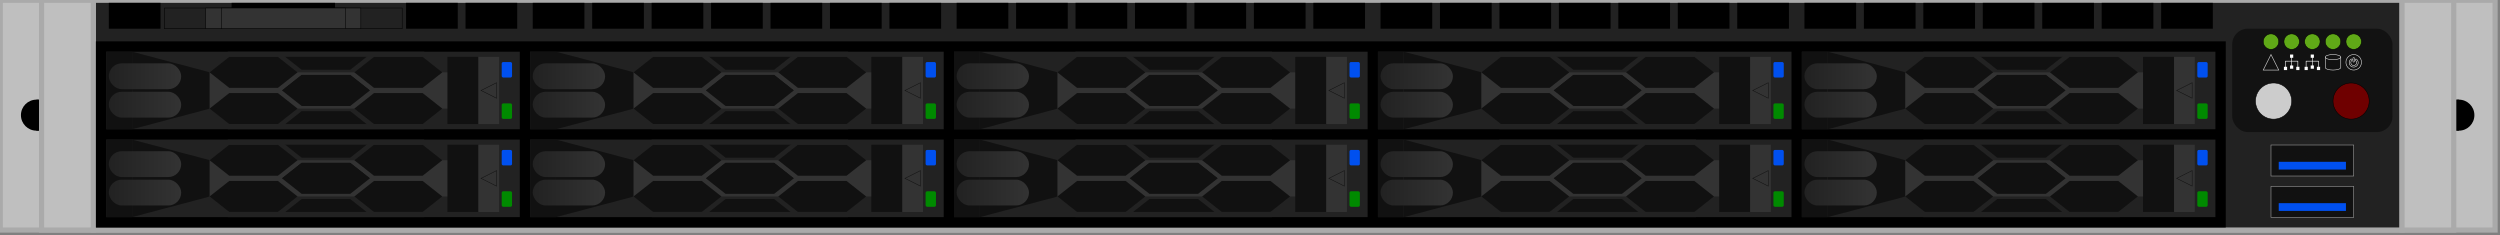 <?xml version="1.0" encoding="UTF-8"?>
<!DOCTYPE svg PUBLIC "-//W3C//DTD SVG 1.1//EN" "http://www.w3.org/Graphics/SVG/1.1/DTD/svg11.dtd">
<svg xmlns="http://www.w3.org/2000/svg" xmlns:xlink="http://www.w3.org/1999/xlink" version="1.1" width="4836px" height="455px" viewBox="-0.5 -0.5 4836 455"><rect x="-0.5" y="-0.5" width="4836" height="455" fill="#808080" stroke="none"/><defs><linearGradient x1="0%" y1="0%" x2="100%" y2="0%" id="mx-gradient-222222-1-333333-1-e-0"><stop offset="0%" style="stop-color: rgb(34, 34, 34); stop-opacity: 1;"/><stop offset="100%" style="stop-color: rgb(51, 51, 51); stop-opacity: 1;"/></linearGradient></defs><g><g/><g><rect x="0" y="0" width="4826" height="444.5" fill="#bfbfbf" stroke="#aaaaaa" stroke-width="10" pointer-events="all"/></g><g><rect x="180" y="0" width="4466" height="444.5" fill="#222222" stroke="#aaaaaa" stroke-width="10" pointer-events="all"/></g><g><rect x="70" y="192.25" width="40" height="60" fill="#000000" stroke="none" pointer-events="all"/></g><g><ellipse cx="110" cy="222.25" rx="30" ry="30" fill="#000000" stroke="none" pointer-events="all"/></g><g><ellipse cx="70" cy="222.25" rx="30" ry="30" fill="#000000" stroke="none" pointer-events="all"/></g><g><rect x="4715.96" y="192.25" width="40" height="60" fill="#000000" stroke="none" pointer-events="all"/></g><g><ellipse cx="4755.96" cy="222.25" rx="30" ry="30" fill="#000000" stroke="none" pointer-events="all"/></g><g><ellipse cx="4715.96" cy="222.25" rx="30" ry="30" fill="#000000" stroke="none" pointer-events="all"/></g><g><rect x="79.96" y="0" width="100" height="444.5" fill="#bfbfbf" stroke="#aaaaaa" stroke-width="10" pointer-events="all"/></g><g><rect x="4646" y="0" width="100" height="444.5" fill="#bfbfbf" stroke="#aaaaaa" stroke-width="10" pointer-events="all"/></g><g><rect x="3490" y="5" width="100" height="50" fill="#000000" stroke="none" pointer-events="all"/></g><g><rect x="3605" y="5" width="100" height="50" fill="#000000" stroke="none" pointer-events="all"/></g><g><rect x="3720" y="5" width="100" height="50" fill="#000000" stroke="none" pointer-events="all"/></g><g><rect x="3835" y="5" width="100" height="50" fill="#000000" stroke="none" pointer-events="all"/></g><g><rect x="3950" y="5" width="100" height="50" fill="#000000" stroke="none" pointer-events="all"/></g><g><rect x="4065" y="5" width="100" height="50" fill="#000000" stroke="none" pointer-events="all"/></g><g><rect x="4180" y="5" width="100" height="50" fill="#000000" stroke="none" pointer-events="all"/></g><g><rect x="2670" y="5" width="100" height="50" fill="#000000" stroke="none" pointer-events="all"/></g><g><rect x="2785" y="5" width="100" height="50" fill="#000000" stroke="none" pointer-events="all"/></g><g><rect x="2900" y="5" width="100" height="50" fill="#000000" stroke="none" pointer-events="all"/></g><g><rect x="3015" y="5" width="100" height="50" fill="#000000" stroke="none" pointer-events="all"/></g><g><rect x="3130" y="5" width="100" height="50" fill="#000000" stroke="none" pointer-events="all"/></g><g><rect x="3245" y="5" width="100" height="50" fill="#000000" stroke="none" pointer-events="all"/></g><g><rect x="3360" y="5" width="100" height="50" fill="#000000" stroke="none" pointer-events="all"/></g><g><rect x="1850" y="5" width="100" height="50" fill="#000000" stroke="none" pointer-events="all"/></g><g><rect x="1965" y="5" width="100" height="50" fill="#000000" stroke="none" pointer-events="all"/></g><g><rect x="2080" y="5" width="100" height="50" fill="#000000" stroke="none" pointer-events="all"/></g><g><rect x="2195" y="5" width="100" height="50" fill="#000000" stroke="none" pointer-events="all"/></g><g><rect x="2310" y="5" width="100" height="50" fill="#000000" stroke="none" pointer-events="all"/></g><g><rect x="2425" y="5" width="100" height="50" fill="#000000" stroke="none" pointer-events="all"/></g><g><rect x="2540" y="5" width="100" height="50" fill="#000000" stroke="none" pointer-events="all"/></g><g><rect x="1030" y="5" width="100" height="50" fill="#000000" stroke="none" pointer-events="all"/></g><g><rect x="1145" y="5" width="100" height="50" fill="#000000" stroke="none" pointer-events="all"/></g><g><rect x="1260" y="5" width="100" height="50" fill="#000000" stroke="none" pointer-events="all"/></g><g><rect x="1375" y="5" width="100" height="50" fill="#000000" stroke="none" pointer-events="all"/></g><g><rect x="1490" y="5" width="100" height="50" fill="#000000" stroke="none" pointer-events="all"/></g><g><rect x="1605" y="5" width="100" height="50" fill="#000000" stroke="none" pointer-events="all"/></g><g><rect x="1720" y="5" width="100" height="50" fill="#000000" stroke="none" pointer-events="all"/></g><g><rect x="210" y="5" width="100" height="50" fill="#000000" stroke="none" pointer-events="all"/></g><g><rect x="785" y="5" width="100" height="50" fill="#000000" stroke="none" pointer-events="all"/></g><g><rect x="900" y="5" width="100" height="50" fill="#000000" stroke="none" pointer-events="all"/></g><g><rect x="447.5" y="5" width="200" height="50" fill="#000000" stroke="none" pointer-events="all"/></g><g><rect x="317.5" y="15" width="460" height="40" fill="#222222" stroke="#000000" pointer-events="all"/></g><g><rect x="397.5" y="15" width="300" height="40" fill="#333333" stroke="#000000" pointer-events="all"/></g><g><rect x="4317.5" y="55" width="310" height="200" rx="30" ry="30" fill="#121212" stroke="none" pointer-events="all"/></g><g><ellipse cx="4392.5" cy="80" rx="15" ry="15" fill="#60a917" stroke="#000000" pointer-events="all"/></g><g><ellipse cx="4547.5" cy="195" rx="35" ry="35" fill="#6f0000" stroke="#000000" pointer-events="all"/></g><g><ellipse cx="4397.5" cy="195" rx="35" ry="35" fill="#cccccc" stroke="#000000" pointer-events="all"/></g><g><path d="M 4497.5 130 L 4497.5 110 C 4497.5 107.24 4504.22 105 4512.5 105 C 4520.78 105 4527.5 107.24 4527.5 110 L 4527.5 130 C 4527.5 132.76 4520.78 135 4512.5 135 C 4504.22 135 4497.5 132.76 4497.5 130 Z" fill="none" stroke="rgb(240, 240, 240)" stroke-miterlimit="10" pointer-events="all"/><path d="M 4497.5 110 C 4497.5 112.76 4504.22 115 4512.5 115 C 4520.78 115 4527.5 112.76 4527.5 110" fill="none" stroke="rgb(240, 240, 240)" stroke-miterlimit="10" pointer-events="all"/></g><g><rect x="4417.5" y="105" width="30" height="30" fill="none" stroke="none" pointer-events="all"/><path d="M 4429.36 105 L 4429.36 111.32 L 4431.93 111.32 L 4431.92 117.24 L 4420.44 117.23 C 4420.29 117.23 4420.15 117.29 4420.05 117.4 C 4419.94 117.51 4419.88 117.65 4419.88 117.8 L 4419.89 128.66 L 4417.5 128.66 L 4417.5 134.98 L 4423.66 134.98 L 4423.66 128.66 L 4421 128.66 L 4420.99 118.38 L 4431.92 118.39 L 4431.91 126.1 L 4429.35 126.1 L 4429.35 132.43 L 4435.51 132.43 L 4435.51 126.1 L 4433.02 126.1 L 4433.03 118.39 L 4443.93 118.4 L 4443.88 128.68 L 4441.34 128.68 L 4441.34 135 L 4447.5 135 L 4447.5 128.68 L 4444.99 128.68 L 4445.04 117.83 C 4445.04 117.68 4444.99 117.53 4444.88 117.43 C 4444.78 117.32 4444.64 117.26 4444.49 117.26 L 4433.03 117.25 L 4433.04 111.32 L 4435.52 111.32 L 4435.52 105 Z" fill="#ffffff" stroke="none" pointer-events="all"/></g><g><path d="M 4377.5 105 L 4407.5 120 L 4377.5 135 Z" fill="none" stroke="rgb(240, 240, 240)" stroke-miterlimit="10" transform="rotate(-90,4392.5,120)" pointer-events="all"/></g><g><path d="M 4552.44 119.67 C 4553.33 119.67 4553.96 119.04 4553.96 118.21 L 4553.96 112.2 C 4553.96 111.42 4553.43 110.69 4552.54 110.69 C 4551.65 110.69 4551.03 111.41 4551.03 112.06 L 4551.03 118.22 C 4551.03 119.03 4551.72 119.67 4552.44 119.67 Z M 4552.45 129.32 C 4557.22 129.32 4561.17 125.49 4561.17 120.75 C 4561.17 118.37 4560.31 115.69 4557.68 113.75 C 4557.2 113.37 4556.22 113.57 4555.78 114.16 C 4555.37 114.75 4555.34 115.61 4556 116.24 C 4557.31 117.28 4558.17 118.92 4558.17 120.6 C 4558.17 123.87 4555.37 126.3 4552.57 126.3 C 4549.81 126.3 4547.05 124.29 4546.85 120.69 C 4546.81 119.24 4547.63 117.18 4549.08 116.17 C 4549.58 115.76 4549.78 114.83 4549.17 114.12 C 4548.59 113.38 4547.64 113.5 4547.24 113.82 C 4545.01 115.64 4543.93 117.68 4543.88 120.49 C 4543.88 125.73 4547.87 129.32 4552.45 129.32 Z M 4552.49 135 C 4543.95 135 4537.5 128.07 4537.5 119.94 C 4537.5 111.77 4544.21 105 4552.64 105 C 4560.38 105 4567.5 111.26 4567.5 119.91 C 4567.5 128.94 4560.28 135 4552.49 135 Z" fill="none" stroke="rgb(240, 240, 240)" stroke-miterlimit="10" pointer-events="all"/></g><g><ellipse cx="4432.5" cy="80" rx="15" ry="15" fill="#60a917" stroke="#000000" pointer-events="all"/></g><g><ellipse cx="4472.5" cy="80" rx="15" ry="15" fill="#60a917" stroke="#000000" pointer-events="all"/></g><g><ellipse cx="4512.5" cy="80" rx="15" ry="15" fill="#60a917" stroke="#000000" pointer-events="all"/></g><g><ellipse cx="4552.5" cy="80" rx="15" ry="15" fill="#60a917" stroke="#000000" pointer-events="all"/></g><g><rect x="4457.5" y="105" width="30" height="30" fill="none" stroke="none" pointer-events="all"/><path d="M 4469.36 105 L 4469.36 111.32 L 4471.93 111.32 L 4471.92 117.24 L 4460.44 117.23 C 4460.29 117.23 4460.15 117.29 4460.05 117.4 C 4459.94 117.51 4459.88 117.65 4459.88 117.8 L 4459.89 128.66 L 4457.5 128.66 L 4457.5 134.98 L 4463.66 134.98 L 4463.66 128.66 L 4461 128.66 L 4460.99 118.38 L 4471.92 118.39 L 4471.91 126.1 L 4469.35 126.1 L 4469.35 132.43 L 4475.51 132.43 L 4475.51 126.1 L 4473.02 126.1 L 4473.03 118.39 L 4483.93 118.4 L 4483.88 128.68 L 4481.34 128.68 L 4481.34 135 L 4487.5 135 L 4487.5 128.68 L 4484.99 128.68 L 4485.04 117.83 C 4485.04 117.68 4484.99 117.53 4484.88 117.43 C 4484.78 117.32 4484.64 117.26 4484.49 117.26 L 4473.03 117.25 L 4473.04 111.32 L 4475.52 111.32 L 4475.52 105 Z" fill="#ffffff" stroke="none" pointer-events="all"/></g><g><rect x="427.5" y="15" width="240" height="40" fill="#333333" stroke="#000000" pointer-events="all"/></g><g><rect x="185" y="79.5" width="4120" height="360" fill="#000000" stroke="none" pointer-events="all"/></g><g><rect x="205" y="99.5" width="800" height="150" fill="#222222" stroke="none" pointer-events="all"/></g><g><rect x="215" y="139.5" width="660" height="70" fill="#333333" stroke="none" pointer-events="all"/></g><g><path d="M 443.02 109.5 L 536.98 109.5 L 575 139.5 L 536.98 169.5 L 443.02 169.5 L 405 139.5 Z" fill="#111111" stroke="none" pointer-events="all"/></g><g><rect x="205" y="99.5" width="50" height="150" fill="#111111" stroke="none" pointer-events="all"/></g><g><path d="M 255 249.5 L 294.77 99.5 L 365.23 99.5 L 405 249.5 Z" fill="#111111" stroke="none" transform="rotate(90,330,174.5)" pointer-events="all"/></g><g><rect x="865" y="109.5" width="60" height="130" fill="#111111" stroke="none" pointer-events="all"/></g><g><rect x="925" y="109.5" width="40" height="130" fill="#333333" stroke="none" pointer-events="all"/></g><g><rect x="210" y="122" width="140" height="50" rx="25" ry="25" fill="url(#mx-gradient-222222-1-333333-1-e-0)" stroke="none" pointer-events="all"/></g><g><rect x="210" y="177" width="140" height="50" rx="25" ry="25" fill="url(#mx-gradient-222222-1-333333-1-e-0)" stroke="none" pointer-events="all"/></g><g><path d="M 930 159.5 L 960 174.5 L 930 189.5 Z" fill="#333333" stroke="#111111" stroke-miterlimit="10" transform="rotate(-180,945,174.5)" pointer-events="all"/></g><g><path d="M 443.02 179.5 L 536.98 179.5 L 575 209.5 L 536.98 239.5 L 443.02 239.5 L 405 209.5 Z" fill="#111111" stroke="none" pointer-events="all"/></g><g><path d="M 583.02 144.5 L 676.98 144.5 L 715 174.5 L 676.98 204.5 L 583.02 204.5 L 545 174.5 Z" fill="#111111" stroke="none" pointer-events="all"/></g><g><path d="M 723.02 179.5 L 816.98 179.5 L 855 209.5 L 816.98 239.5 L 723.02 239.5 L 685 209.5 Z" fill="#111111" stroke="none" pointer-events="all"/></g><g><path d="M 723.02 109.5 L 816.98 109.5 L 855 139.5 L 816.98 169.5 L 723.02 169.5 L 685 139.5 Z" fill="#111111" stroke="none" pointer-events="all"/></g><g><path d="M 545 174.5 L 583 144.5 L 677 144.5 L 715 174.5 Z" fill="#111111" stroke="none" pointer-events="all"/></g><g><path d="M 545 244.5 L 583 214.5 L 677 214.5 L 715 244.5 Z" fill="#111111" stroke="none" pointer-events="all"/></g><g><path d="M 545 134.5 L 583 104.5 L 677 104.5 L 715 134.5 Z" fill="#111111" stroke="none" transform="translate(0,119.5)scale(1,-1)translate(0,-119.5)" pointer-events="all"/></g><g><rect x="440" y="239.5" width="380" height="10" fill="#222222" stroke="none" pointer-events="all"/></g><g><rect x="440" y="99.5" width="380" height="10" fill="#222222" stroke="none" pointer-events="all"/></g><g><rect x="970" y="199.5" width="20" height="30" rx="3" ry="3" fill="#008a00" stroke="none" pointer-events="all"/></g><g><rect x="970" y="119.5" width="20" height="30" rx="3" ry="3" fill="#0050ef" stroke="none" pointer-events="all"/></g><g><rect x="1025" y="99.5" width="800" height="150" fill="#222222" stroke="none" pointer-events="all"/></g><g><rect x="1035" y="139.5" width="660" height="70" fill="#333333" stroke="none" pointer-events="all"/></g><g><path d="M 1263.02 109.5 L 1356.98 109.5 L 1395 139.5 L 1356.98 169.5 L 1263.02 169.5 L 1225 139.5 Z" fill="#111111" stroke="none" pointer-events="all"/></g><g><rect x="1025" y="99.5" width="50" height="150" fill="#111111" stroke="none" pointer-events="all"/></g><g><path d="M 1075 249.5 L 1114.77 99.5 L 1185.23 99.5 L 1225 249.5 Z" fill="#111111" stroke="none" transform="rotate(90,1150,174.5)" pointer-events="all"/></g><g><rect x="1685" y="109.5" width="60" height="130" fill="#111111" stroke="none" pointer-events="all"/></g><g><rect x="1745" y="109.5" width="40" height="130" fill="#333333" stroke="none" pointer-events="all"/></g><g><rect x="1030" y="122" width="140" height="50" rx="25" ry="25" fill="url(#mx-gradient-222222-1-333333-1-e-0)" stroke="none" pointer-events="all"/></g><g><rect x="1030" y="177" width="140" height="50" rx="25" ry="25" fill="url(#mx-gradient-222222-1-333333-1-e-0)" stroke="none" pointer-events="all"/></g><g><path d="M 1750 159.5 L 1780 174.5 L 1750 189.5 Z" fill="#333333" stroke="#111111" stroke-miterlimit="10" transform="rotate(-180,1765,174.5)" pointer-events="all"/></g><g><path d="M 1263.02 179.5 L 1356.98 179.5 L 1395 209.5 L 1356.98 239.5 L 1263.02 239.5 L 1225 209.5 Z" fill="#111111" stroke="none" pointer-events="all"/></g><g><path d="M 1403.02 144.5 L 1496.98 144.5 L 1535 174.5 L 1496.98 204.5 L 1403.02 204.5 L 1365 174.5 Z" fill="#111111" stroke="none" pointer-events="all"/></g><g><path d="M 1543.02 179.5 L 1636.98 179.5 L 1675 209.5 L 1636.98 239.5 L 1543.02 239.5 L 1505 209.5 Z" fill="#111111" stroke="none" pointer-events="all"/></g><g><path d="M 1543.02 109.5 L 1636.98 109.5 L 1675 139.5 L 1636.98 169.5 L 1543.02 169.5 L 1505 139.5 Z" fill="#111111" stroke="none" pointer-events="all"/></g><g><path d="M 1365 174.5 L 1403 144.5 L 1497 144.5 L 1535 174.5 Z" fill="#111111" stroke="none" pointer-events="all"/></g><g><path d="M 1365 244.5 L 1403 214.5 L 1497 214.5 L 1535 244.5 Z" fill="#111111" stroke="none" pointer-events="all"/></g><g><path d="M 1365 134.5 L 1403 104.5 L 1497 104.5 L 1535 134.5 Z" fill="#111111" stroke="none" transform="translate(0,119.5)scale(1,-1)translate(0,-119.5)" pointer-events="all"/></g><g><rect x="1260" y="239.5" width="380" height="10" fill="#222222" stroke="none" pointer-events="all"/></g><g><rect x="1260" y="99.5" width="380" height="10" fill="#222222" stroke="none" pointer-events="all"/></g><g><rect x="1790" y="199.5" width="20" height="30" rx="3" ry="3" fill="#008a00" stroke="none" pointer-events="all"/></g><g><rect x="1790" y="119.5" width="20" height="30" rx="3" ry="3" fill="#0050ef" stroke="none" pointer-events="all"/></g><g><rect x="205" y="269.5" width="800" height="150" fill="#222222" stroke="none" pointer-events="all"/></g><g><rect x="215" y="309.5" width="660" height="70" fill="#333333" stroke="none" pointer-events="all"/></g><g><path d="M 443.02 279.5 L 536.98 279.5 L 575 309.5 L 536.98 339.5 L 443.02 339.5 L 405 309.5 Z" fill="#111111" stroke="none" pointer-events="all"/></g><g><rect x="205" y="269.5" width="50" height="150" fill="#111111" stroke="none" pointer-events="all"/></g><g><path d="M 255 419.5 L 294.77 269.5 L 365.23 269.5 L 405 419.5 Z" fill="#111111" stroke="none" transform="rotate(90,330,344.5)" pointer-events="all"/></g><g><rect x="865" y="279.5" width="60" height="130" fill="#111111" stroke="none" pointer-events="all"/></g><g><rect x="925" y="279.5" width="40" height="130" fill="#333333" stroke="none" pointer-events="all"/></g><g><rect x="210" y="292" width="140" height="50" rx="25" ry="25" fill="url(#mx-gradient-222222-1-333333-1-e-0)" stroke="none" pointer-events="all"/></g><g><rect x="210" y="347" width="140" height="50" rx="25" ry="25" fill="url(#mx-gradient-222222-1-333333-1-e-0)" stroke="none" pointer-events="all"/></g><g><path d="M 930 329.5 L 960 344.5 L 930 359.5 Z" fill="#333333" stroke="#111111" stroke-miterlimit="10" transform="rotate(-180,945,344.5)" pointer-events="all"/></g><g><path d="M 443.02 349.5 L 536.98 349.5 L 575 379.5 L 536.98 409.5 L 443.02 409.5 L 405 379.5 Z" fill="#111111" stroke="none" pointer-events="all"/></g><g><path d="M 583.02 314.5 L 676.98 314.5 L 715 344.5 L 676.98 374.5 L 583.02 374.5 L 545 344.5 Z" fill="#111111" stroke="none" pointer-events="all"/></g><g><path d="M 723.02 349.5 L 816.98 349.5 L 855 379.5 L 816.98 409.5 L 723.02 409.5 L 685 379.5 Z" fill="#111111" stroke="none" pointer-events="all"/></g><g><path d="M 723.02 279.5 L 816.98 279.5 L 855 309.5 L 816.98 339.5 L 723.02 339.5 L 685 309.5 Z" fill="#111111" stroke="none" pointer-events="all"/></g><g><path d="M 545 344.5 L 583 314.5 L 677 314.5 L 715 344.5 Z" fill="#111111" stroke="none" pointer-events="all"/></g><g><path d="M 545 414.5 L 583 384.5 L 677 384.5 L 715 414.5 Z" fill="#111111" stroke="none" pointer-events="all"/></g><g><path d="M 545 304.5 L 583 274.5 L 677 274.5 L 715 304.5 Z" fill="#111111" stroke="none" transform="translate(0,289.5)scale(1,-1)translate(0,-289.5)" pointer-events="all"/></g><g><rect x="440" y="409.5" width="380" height="10" fill="#222222" stroke="none" pointer-events="all"/></g><g><rect x="440" y="269.5" width="380" height="10" fill="#222222" stroke="none" pointer-events="all"/></g><g><rect x="970" y="369.5" width="20" height="30" rx="3" ry="3" fill="#008a00" stroke="none" pointer-events="all"/></g><g><rect x="970" y="289.5" width="20" height="30" rx="3" ry="3" fill="#0050ef" stroke="none" pointer-events="all"/></g><g><rect x="1025" y="269.5" width="800" height="150" fill="#222222" stroke="none" pointer-events="all"/></g><g><rect x="1035" y="309.5" width="660" height="70" fill="#333333" stroke="none" pointer-events="all"/></g><g><path d="M 1263.02 279.5 L 1356.98 279.5 L 1395 309.5 L 1356.98 339.5 L 1263.02 339.5 L 1225 309.5 Z" fill="#111111" stroke="none" pointer-events="all"/></g><g><rect x="1025" y="269.5" width="50" height="150" fill="#111111" stroke="none" pointer-events="all"/></g><g><path d="M 1075 419.5 L 1114.77 269.5 L 1185.23 269.5 L 1225 419.5 Z" fill="#111111" stroke="none" transform="rotate(90,1150,344.5)" pointer-events="all"/></g><g><rect x="1685" y="279.5" width="60" height="130" fill="#111111" stroke="none" pointer-events="all"/></g><g><rect x="1745" y="279.5" width="40" height="130" fill="#333333" stroke="none" pointer-events="all"/></g><g><rect x="1030" y="292" width="140" height="50" rx="25" ry="25" fill="url(#mx-gradient-222222-1-333333-1-e-0)" stroke="none" pointer-events="all"/></g><g><rect x="1030" y="347" width="140" height="50" rx="25" ry="25" fill="url(#mx-gradient-222222-1-333333-1-e-0)" stroke="none" pointer-events="all"/></g><g><path d="M 1750 329.5 L 1780 344.5 L 1750 359.5 Z" fill="#333333" stroke="#111111" stroke-miterlimit="10" transform="rotate(-180,1765,344.5)" pointer-events="all"/></g><g><path d="M 1263.02 349.5 L 1356.98 349.5 L 1395 379.5 L 1356.98 409.5 L 1263.02 409.5 L 1225 379.5 Z" fill="#111111" stroke="none" pointer-events="all"/></g><g><path d="M 1403.02 314.5 L 1496.98 314.5 L 1535 344.5 L 1496.98 374.5 L 1403.02 374.5 L 1365 344.5 Z" fill="#111111" stroke="none" pointer-events="all"/></g><g><path d="M 1543.02 349.5 L 1636.98 349.5 L 1675 379.5 L 1636.98 409.5 L 1543.02 409.5 L 1505 379.5 Z" fill="#111111" stroke="none" pointer-events="all"/></g><g><path d="M 1543.02 279.5 L 1636.98 279.5 L 1675 309.5 L 1636.98 339.5 L 1543.02 339.5 L 1505 309.5 Z" fill="#111111" stroke="none" pointer-events="all"/></g><g><path d="M 1365 344.5 L 1403 314.5 L 1497 314.5 L 1535 344.5 Z" fill="#111111" stroke="none" pointer-events="all"/></g><g><path d="M 1365 414.5 L 1403 384.5 L 1497 384.5 L 1535 414.5 Z" fill="#111111" stroke="none" pointer-events="all"/></g><g><path d="M 1365 304.5 L 1403 274.5 L 1497 274.5 L 1535 304.5 Z" fill="#111111" stroke="none" transform="translate(0,289.5)scale(1,-1)translate(0,-289.5)" pointer-events="all"/></g><g><rect x="1260" y="409.5" width="380" height="10" fill="#222222" stroke="none" pointer-events="all"/></g><g><rect x="1260" y="269.5" width="380" height="10" fill="#222222" stroke="none" pointer-events="all"/></g><g><rect x="1790" y="369.5" width="20" height="30" rx="3" ry="3" fill="#008a00" stroke="none" pointer-events="all"/></g><g><rect x="1790" y="289.5" width="20" height="30" rx="3" ry="3" fill="#0050ef" stroke="none" pointer-events="all"/></g><g><rect x="1845" y="99.5" width="800" height="150" fill="#222222" stroke="none" pointer-events="all"/></g><g><rect x="1855" y="139.5" width="660" height="70" fill="#333333" stroke="none" pointer-events="all"/></g><g><path d="M 2083.02 109.5 L 2176.98 109.5 L 2215 139.5 L 2176.98 169.5 L 2083.02 169.5 L 2045 139.5 Z" fill="#111111" stroke="none" pointer-events="all"/></g><g><rect x="1845" y="99.5" width="50" height="150" fill="#111111" stroke="none" pointer-events="all"/></g><g><path d="M 1895 249.5 L 1934.77 99.5 L 2005.23 99.5 L 2045 249.5 Z" fill="#111111" stroke="none" transform="rotate(90,1970,174.5)" pointer-events="all"/></g><g><rect x="2505" y="109.5" width="60" height="130" fill="#111111" stroke="none" pointer-events="all"/></g><g><rect x="2565" y="109.5" width="40" height="130" fill="#333333" stroke="none" pointer-events="all"/></g><g><rect x="1850" y="122" width="140" height="50" rx="25" ry="25" fill="url(#mx-gradient-222222-1-333333-1-e-0)" stroke="none" pointer-events="all"/></g><g><rect x="1850" y="177" width="140" height="50" rx="25" ry="25" fill="url(#mx-gradient-222222-1-333333-1-e-0)" stroke="none" pointer-events="all"/></g><g><path d="M 2570 159.5 L 2600 174.5 L 2570 189.5 Z" fill="#333333" stroke="#111111" stroke-miterlimit="10" transform="rotate(-180,2585,174.5)" pointer-events="all"/></g><g><path d="M 2083.02 179.5 L 2176.98 179.5 L 2215 209.5 L 2176.98 239.5 L 2083.02 239.5 L 2045 209.5 Z" fill="#111111" stroke="none" pointer-events="all"/></g><g><path d="M 2223.02 144.5 L 2316.98 144.5 L 2355 174.5 L 2316.98 204.5 L 2223.02 204.5 L 2185 174.5 Z" fill="#111111" stroke="none" pointer-events="all"/></g><g><path d="M 2363.02 179.5 L 2456.98 179.5 L 2495 209.5 L 2456.98 239.5 L 2363.02 239.5 L 2325 209.5 Z" fill="#111111" stroke="none" pointer-events="all"/></g><g><path d="M 2363.02 109.5 L 2456.98 109.5 L 2495 139.5 L 2456.98 169.5 L 2363.02 169.5 L 2325 139.5 Z" fill="#111111" stroke="none" pointer-events="all"/></g><g><path d="M 2185 174.5 L 2223 144.5 L 2317 144.5 L 2355 174.5 Z" fill="#111111" stroke="none" pointer-events="all"/></g><g><path d="M 2185 244.5 L 2223 214.5 L 2317 214.5 L 2355 244.5 Z" fill="#111111" stroke="none" pointer-events="all"/></g><g><path d="M 2185 134.5 L 2223 104.5 L 2317 104.5 L 2355 134.5 Z" fill="#111111" stroke="none" transform="translate(0,119.5)scale(1,-1)translate(0,-119.5)" pointer-events="all"/></g><g><rect x="2080" y="239.5" width="380" height="10" fill="#222222" stroke="none" pointer-events="all"/></g><g><rect x="2080" y="99.5" width="380" height="10" fill="#222222" stroke="none" pointer-events="all"/></g><g><rect x="2610" y="199.5" width="20" height="30" rx="3" ry="3" fill="#008a00" stroke="none" pointer-events="all"/></g><g><rect x="2610" y="119.5" width="20" height="30" rx="3" ry="3" fill="#0050ef" stroke="none" pointer-events="all"/></g><g><rect x="2665" y="99.5" width="800" height="150" fill="#222222" stroke="none" pointer-events="all"/></g><g><rect x="2675" y="139.5" width="660" height="70" fill="#333333" stroke="none" pointer-events="all"/></g><g><path d="M 2903.02 109.5 L 2996.98 109.5 L 3035 139.5 L 2996.98 169.5 L 2903.02 169.5 L 2865 139.5 Z" fill="#111111" stroke="none" pointer-events="all"/></g><g><rect x="2665" y="99.5" width="50" height="150" fill="#111111" stroke="none" pointer-events="all"/></g><g><path d="M 2715 249.5 L 2754.77 99.5 L 2825.23 99.5 L 2865 249.5 Z" fill="#111111" stroke="none" transform="rotate(90,2790,174.5)" pointer-events="all"/></g><g><rect x="3325" y="109.5" width="60" height="130" fill="#111111" stroke="none" pointer-events="all"/></g><g><rect x="3385" y="109.5" width="40" height="130" fill="#333333" stroke="none" pointer-events="all"/></g><g><rect x="2670" y="122" width="140" height="50" rx="25" ry="25" fill="url(#mx-gradient-222222-1-333333-1-e-0)" stroke="none" pointer-events="all"/></g><g><rect x="2670" y="177" width="140" height="50" rx="25" ry="25" fill="url(#mx-gradient-222222-1-333333-1-e-0)" stroke="none" pointer-events="all"/></g><g><path d="M 3390 159.5 L 3420 174.5 L 3390 189.5 Z" fill="#333333" stroke="#111111" stroke-miterlimit="10" transform="rotate(-180,3405,174.5)" pointer-events="all"/></g><g><path d="M 2903.02 179.5 L 2996.98 179.5 L 3035 209.5 L 2996.98 239.5 L 2903.02 239.5 L 2865 209.5 Z" fill="#111111" stroke="none" pointer-events="all"/></g><g><path d="M 3043.02 144.5 L 3136.98 144.5 L 3175 174.5 L 3136.98 204.5 L 3043.02 204.5 L 3005 174.5 Z" fill="#111111" stroke="none" pointer-events="all"/></g><g><path d="M 3183.02 179.5 L 3276.98 179.5 L 3315 209.5 L 3276.98 239.5 L 3183.02 239.5 L 3145 209.5 Z" fill="#111111" stroke="none" pointer-events="all"/></g><g><path d="M 3183.02 109.5 L 3276.98 109.5 L 3315 139.5 L 3276.98 169.5 L 3183.02 169.5 L 3145 139.5 Z" fill="#111111" stroke="none" pointer-events="all"/></g><g><path d="M 3005 174.5 L 3043 144.5 L 3137 144.5 L 3175 174.5 Z" fill="#111111" stroke="none" pointer-events="all"/></g><g><path d="M 3005 244.5 L 3043 214.5 L 3137 214.5 L 3175 244.5 Z" fill="#111111" stroke="none" pointer-events="all"/></g><g><path d="M 3005 134.5 L 3043 104.5 L 3137 104.5 L 3175 134.5 Z" fill="#111111" stroke="none" transform="translate(0,119.5)scale(1,-1)translate(0,-119.5)" pointer-events="all"/></g><g><rect x="2900" y="239.5" width="380" height="10" fill="#222222" stroke="none" pointer-events="all"/></g><g><rect x="2900" y="99.5" width="380" height="10" fill="#222222" stroke="none" pointer-events="all"/></g><g><rect x="3430" y="199.5" width="20" height="30" rx="3" ry="3" fill="#008a00" stroke="none" pointer-events="all"/></g><g><rect x="3430" y="119.5" width="20" height="30" rx="3" ry="3" fill="#0050ef" stroke="none" pointer-events="all"/></g><g><rect x="1845" y="269.5" width="800" height="150" fill="#222222" stroke="none" pointer-events="all"/></g><g><rect x="1855" y="309.5" width="660" height="70" fill="#333333" stroke="none" pointer-events="all"/></g><g><path d="M 2083.02 279.5 L 2176.98 279.5 L 2215 309.5 L 2176.98 339.5 L 2083.02 339.5 L 2045 309.5 Z" fill="#111111" stroke="none" pointer-events="all"/></g><g><rect x="1845" y="269.5" width="50" height="150" fill="#111111" stroke="none" pointer-events="all"/></g><g><path d="M 1895 419.5 L 1934.77 269.5 L 2005.23 269.5 L 2045 419.5 Z" fill="#111111" stroke="none" transform="rotate(90,1970,344.5)" pointer-events="all"/></g><g><rect x="2505" y="279.5" width="60" height="130" fill="#111111" stroke="none" pointer-events="all"/></g><g><rect x="2565" y="279.5" width="40" height="130" fill="#333333" stroke="none" pointer-events="all"/></g><g><rect x="1850" y="292" width="140" height="50" rx="25" ry="25" fill="url(#mx-gradient-222222-1-333333-1-e-0)" stroke="none" pointer-events="all"/></g><g><rect x="1850" y="347" width="140" height="50" rx="25" ry="25" fill="url(#mx-gradient-222222-1-333333-1-e-0)" stroke="none" pointer-events="all"/></g><g><path d="M 2570 329.5 L 2600 344.5 L 2570 359.5 Z" fill="#333333" stroke="#111111" stroke-miterlimit="10" transform="rotate(-180,2585,344.5)" pointer-events="all"/></g><g><path d="M 2083.02 349.5 L 2176.98 349.5 L 2215 379.5 L 2176.98 409.5 L 2083.02 409.5 L 2045 379.5 Z" fill="#111111" stroke="none" pointer-events="all"/></g><g><path d="M 2223.02 314.5 L 2316.98 314.5 L 2355 344.5 L 2316.98 374.5 L 2223.02 374.5 L 2185 344.5 Z" fill="#111111" stroke="none" pointer-events="all"/></g><g><path d="M 2363.02 349.5 L 2456.98 349.5 L 2495 379.5 L 2456.98 409.5 L 2363.02 409.5 L 2325 379.5 Z" fill="#111111" stroke="none" pointer-events="all"/></g><g><path d="M 2363.02 279.5 L 2456.98 279.5 L 2495 309.5 L 2456.98 339.5 L 2363.02 339.5 L 2325 309.5 Z" fill="#111111" stroke="none" pointer-events="all"/></g><g><path d="M 2185 344.5 L 2223 314.5 L 2317 314.5 L 2355 344.5 Z" fill="#111111" stroke="none" pointer-events="all"/></g><g><path d="M 2185 414.5 L 2223 384.5 L 2317 384.5 L 2355 414.5 Z" fill="#111111" stroke="none" pointer-events="all"/></g><g><path d="M 2185 304.5 L 2223 274.5 L 2317 274.5 L 2355 304.5 Z" fill="#111111" stroke="none" transform="translate(0,289.5)scale(1,-1)translate(0,-289.5)" pointer-events="all"/></g><g><rect x="2080" y="409.5" width="380" height="10" fill="#222222" stroke="none" pointer-events="all"/></g><g><rect x="2080" y="269.5" width="380" height="10" fill="#222222" stroke="none" pointer-events="all"/></g><g><rect x="2610" y="369.5" width="20" height="30" rx="3" ry="3" fill="#008a00" stroke="none" pointer-events="all"/></g><g><rect x="2610" y="289.5" width="20" height="30" rx="3" ry="3" fill="#0050ef" stroke="none" pointer-events="all"/></g><g><rect x="2665" y="269.5" width="800" height="150" fill="#222222" stroke="none" pointer-events="all"/></g><g><rect x="2675" y="309.5" width="660" height="70" fill="#333333" stroke="none" pointer-events="all"/></g><g><path d="M 2903.02 279.5 L 2996.98 279.5 L 3035 309.5 L 2996.98 339.5 L 2903.02 339.5 L 2865 309.5 Z" fill="#111111" stroke="none" pointer-events="all"/></g><g><rect x="2665" y="269.5" width="50" height="150" fill="#111111" stroke="none" pointer-events="all"/></g><g><path d="M 2715 419.5 L 2754.77 269.5 L 2825.23 269.5 L 2865 419.5 Z" fill="#111111" stroke="none" transform="rotate(90,2790,344.5)" pointer-events="all"/></g><g><rect x="3325" y="279.5" width="60" height="130" fill="#111111" stroke="none" pointer-events="all"/></g><g><rect x="3385" y="279.5" width="40" height="130" fill="#333333" stroke="none" pointer-events="all"/></g><g><rect x="2670" y="292" width="140" height="50" rx="25" ry="25" fill="url(#mx-gradient-222222-1-333333-1-e-0)" stroke="none" pointer-events="all"/></g><g><rect x="2670" y="347" width="140" height="50" rx="25" ry="25" fill="url(#mx-gradient-222222-1-333333-1-e-0)" stroke="none" pointer-events="all"/></g><g><path d="M 3390 329.5 L 3420 344.5 L 3390 359.5 Z" fill="#333333" stroke="#111111" stroke-miterlimit="10" transform="rotate(-180,3405,344.5)" pointer-events="all"/></g><g><path d="M 2903.02 349.5 L 2996.98 349.5 L 3035 379.5 L 2996.98 409.5 L 2903.02 409.5 L 2865 379.5 Z" fill="#111111" stroke="none" pointer-events="all"/></g><g><path d="M 3043.02 314.5 L 3136.98 314.5 L 3175 344.5 L 3136.98 374.5 L 3043.02 374.5 L 3005 344.5 Z" fill="#111111" stroke="none" pointer-events="all"/></g><g><path d="M 3183.02 349.5 L 3276.98 349.5 L 3315 379.5 L 3276.98 409.5 L 3183.02 409.5 L 3145 379.5 Z" fill="#111111" stroke="none" pointer-events="all"/></g><g><path d="M 3183.02 279.5 L 3276.98 279.5 L 3315 309.5 L 3276.98 339.5 L 3183.02 339.5 L 3145 309.5 Z" fill="#111111" stroke="none" pointer-events="all"/></g><g><path d="M 3005 344.5 L 3043 314.5 L 3137 314.5 L 3175 344.5 Z" fill="#111111" stroke="none" pointer-events="all"/></g><g><path d="M 3005 414.5 L 3043 384.5 L 3137 384.5 L 3175 414.5 Z" fill="#111111" stroke="none" pointer-events="all"/></g><g><path d="M 3005 304.5 L 3043 274.5 L 3137 274.5 L 3175 304.5 Z" fill="#111111" stroke="none" transform="translate(0,289.5)scale(1,-1)translate(0,-289.5)" pointer-events="all"/></g><g><rect x="2900" y="409.5" width="380" height="10" fill="#222222" stroke="none" pointer-events="all"/></g><g><rect x="2900" y="269.5" width="380" height="10" fill="#222222" stroke="none" pointer-events="all"/></g><g><rect x="3430" y="369.5" width="20" height="30" rx="3" ry="3" fill="#008a00" stroke="none" pointer-events="all"/></g><g><rect x="3430" y="289.5" width="20" height="30" rx="3" ry="3" fill="#0050ef" stroke="none" pointer-events="all"/></g><g><rect x="3485" y="99.5" width="800" height="150" fill="#222222" stroke="none" pointer-events="all"/></g><g><rect x="3495" y="139.5" width="660" height="70" fill="#333333" stroke="none" pointer-events="all"/></g><g><path d="M 3723.02 109.5 L 3816.98 109.5 L 3855 139.5 L 3816.98 169.5 L 3723.02 169.5 L 3685 139.5 Z" fill="#111111" stroke="none" pointer-events="all"/></g><g><rect x="3485" y="99.5" width="50" height="150" fill="#111111" stroke="none" pointer-events="all"/></g><g><path d="M 3535 249.5 L 3574.77 99.5 L 3645.23 99.5 L 3685 249.5 Z" fill="#111111" stroke="none" transform="rotate(90,3610,174.5)" pointer-events="all"/></g><g><rect x="4145" y="109.5" width="60" height="130" fill="#111111" stroke="none" pointer-events="all"/></g><g><rect x="4205" y="109.5" width="40" height="130" fill="#333333" stroke="none" pointer-events="all"/></g><g><rect x="3490" y="122" width="140" height="50" rx="25" ry="25" fill="url(#mx-gradient-222222-1-333333-1-e-0)" stroke="none" pointer-events="all"/></g><g><rect x="3490" y="177" width="140" height="50" rx="25" ry="25" fill="url(#mx-gradient-222222-1-333333-1-e-0)" stroke="none" pointer-events="all"/></g><g><path d="M 4210 159.5 L 4240 174.5 L 4210 189.5 Z" fill="#333333" stroke="#111111" stroke-miterlimit="10" transform="rotate(-180,4225,174.5)" pointer-events="all"/></g><g><path d="M 3723.02 179.5 L 3816.98 179.5 L 3855 209.5 L 3816.98 239.5 L 3723.02 239.5 L 3685 209.5 Z" fill="#111111" stroke="none" pointer-events="all"/></g><g><path d="M 3863.02 144.5 L 3956.98 144.5 L 3995 174.5 L 3956.98 204.5 L 3863.02 204.5 L 3825 174.5 Z" fill="#111111" stroke="none" pointer-events="all"/></g><g><path d="M 4003.02 179.5 L 4096.98 179.5 L 4135 209.5 L 4096.98 239.5 L 4003.02 239.5 L 3965 209.5 Z" fill="#111111" stroke="none" pointer-events="all"/></g><g><path d="M 4003.02 109.5 L 4096.98 109.5 L 4135 139.5 L 4096.98 169.5 L 4003.02 169.5 L 3965 139.5 Z" fill="#111111" stroke="none" pointer-events="all"/></g><g><path d="M 3825 174.5 L 3863 144.5 L 3957 144.5 L 3995 174.5 Z" fill="#111111" stroke="none" pointer-events="all"/></g><g><path d="M 3825 244.5 L 3863 214.5 L 3957 214.5 L 3995 244.5 Z" fill="#111111" stroke="none" pointer-events="all"/></g><g><path d="M 3825 134.5 L 3863 104.5 L 3957 104.5 L 3995 134.5 Z" fill="#111111" stroke="none" transform="translate(0,119.5)scale(1,-1)translate(0,-119.5)" pointer-events="all"/></g><g><rect x="3720" y="239.5" width="380" height="10" fill="#222222" stroke="none" pointer-events="all"/></g><g><rect x="3720" y="99.5" width="380" height="10" fill="#222222" stroke="none" pointer-events="all"/></g><g><rect x="4250" y="199.5" width="20" height="30" rx="3" ry="3" fill="#008a00" stroke="none" pointer-events="all"/></g><g><rect x="4250" y="119.5" width="20" height="30" rx="3" ry="3" fill="#0050ef" stroke="none" pointer-events="all"/></g><g><rect x="3485" y="269.5" width="800" height="150" fill="#222222" stroke="none" pointer-events="all"/></g><g><rect x="3495" y="309.5" width="660" height="70" fill="#333333" stroke="none" pointer-events="all"/></g><g><path d="M 3723.02 279.5 L 3816.98 279.5 L 3855 309.5 L 3816.98 339.5 L 3723.02 339.5 L 3685 309.5 Z" fill="#111111" stroke="none" pointer-events="all"/></g><g><rect x="3485" y="269.5" width="50" height="150" fill="#111111" stroke="none" pointer-events="all"/></g><g><path d="M 3535 419.5 L 3574.77 269.5 L 3645.23 269.5 L 3685 419.5 Z" fill="#111111" stroke="none" transform="rotate(90,3610,344.5)" pointer-events="all"/></g><g><rect x="4145" y="279.5" width="60" height="130" fill="#111111" stroke="none" pointer-events="all"/></g><g><rect x="4205" y="279.5" width="40" height="130" fill="#333333" stroke="none" pointer-events="all"/></g><g><rect x="3490" y="292" width="140" height="50" rx="25" ry="25" fill="url(#mx-gradient-222222-1-333333-1-e-0)" stroke="none" pointer-events="all"/></g><g><rect x="3490" y="347" width="140" height="50" rx="25" ry="25" fill="url(#mx-gradient-222222-1-333333-1-e-0)" stroke="none" pointer-events="all"/></g><g><path d="M 4210 329.5 L 4240 344.5 L 4210 359.5 Z" fill="#333333" stroke="#111111" stroke-miterlimit="10" transform="rotate(-180,4225,344.5)" pointer-events="all"/></g><g><path d="M 3723.02 349.5 L 3816.98 349.5 L 3855 379.5 L 3816.98 409.5 L 3723.02 409.5 L 3685 379.5 Z" fill="#111111" stroke="none" pointer-events="all"/></g><g><path d="M 3863.02 314.5 L 3956.98 314.5 L 3995 344.5 L 3956.98 374.5 L 3863.02 374.5 L 3825 344.5 Z" fill="#111111" stroke="none" pointer-events="all"/></g><g><path d="M 4003.02 349.5 L 4096.98 349.5 L 4135 379.5 L 4096.98 409.5 L 4003.02 409.5 L 3965 379.5 Z" fill="#111111" stroke="none" pointer-events="all"/></g><g><path d="M 4003.02 279.5 L 4096.98 279.5 L 4135 309.5 L 4096.98 339.5 L 4003.02 339.5 L 3965 309.5 Z" fill="#111111" stroke="none" pointer-events="all"/></g><g><path d="M 3825 344.5 L 3863 314.5 L 3957 314.5 L 3995 344.5 Z" fill="#111111" stroke="none" pointer-events="all"/></g><g><path d="M 3825 414.5 L 3863 384.5 L 3957 384.5 L 3995 414.5 Z" fill="#111111" stroke="none" pointer-events="all"/></g><g><path d="M 3825 304.5 L 3863 274.5 L 3957 274.5 L 3995 304.5 Z" fill="#111111" stroke="none" transform="translate(0,289.5)scale(1,-1)translate(0,-289.5)" pointer-events="all"/></g><g><rect x="3720" y="409.5" width="380" height="10" fill="#222222" stroke="none" pointer-events="all"/></g><g><rect x="3720" y="269.5" width="380" height="10" fill="#222222" stroke="none" pointer-events="all"/></g><g><rect x="4250" y="369.5" width="20" height="30" rx="3" ry="3" fill="#008a00" stroke="none" pointer-events="all"/></g><g><rect x="4250" y="289.5" width="20" height="30" rx="3" ry="3" fill="#0050ef" stroke="none" pointer-events="all"/></g><g><rect x="4392.5" y="280" width="160" height="60" fill="#111111" stroke="#aaaaaa" pointer-events="all"/></g><g><rect x="4407.5" y="312.5" width="130" height="15" fill="#0050ef" stroke="none" pointer-events="all"/></g><g><rect x="4392.5" y="360" width="160" height="60" fill="#111111" stroke="#aaaaaa" pointer-events="all"/></g><g><rect x="4407.5" y="392.5" width="130" height="15" fill="#0050ef" stroke="none" pointer-events="all"/></g></g></svg>